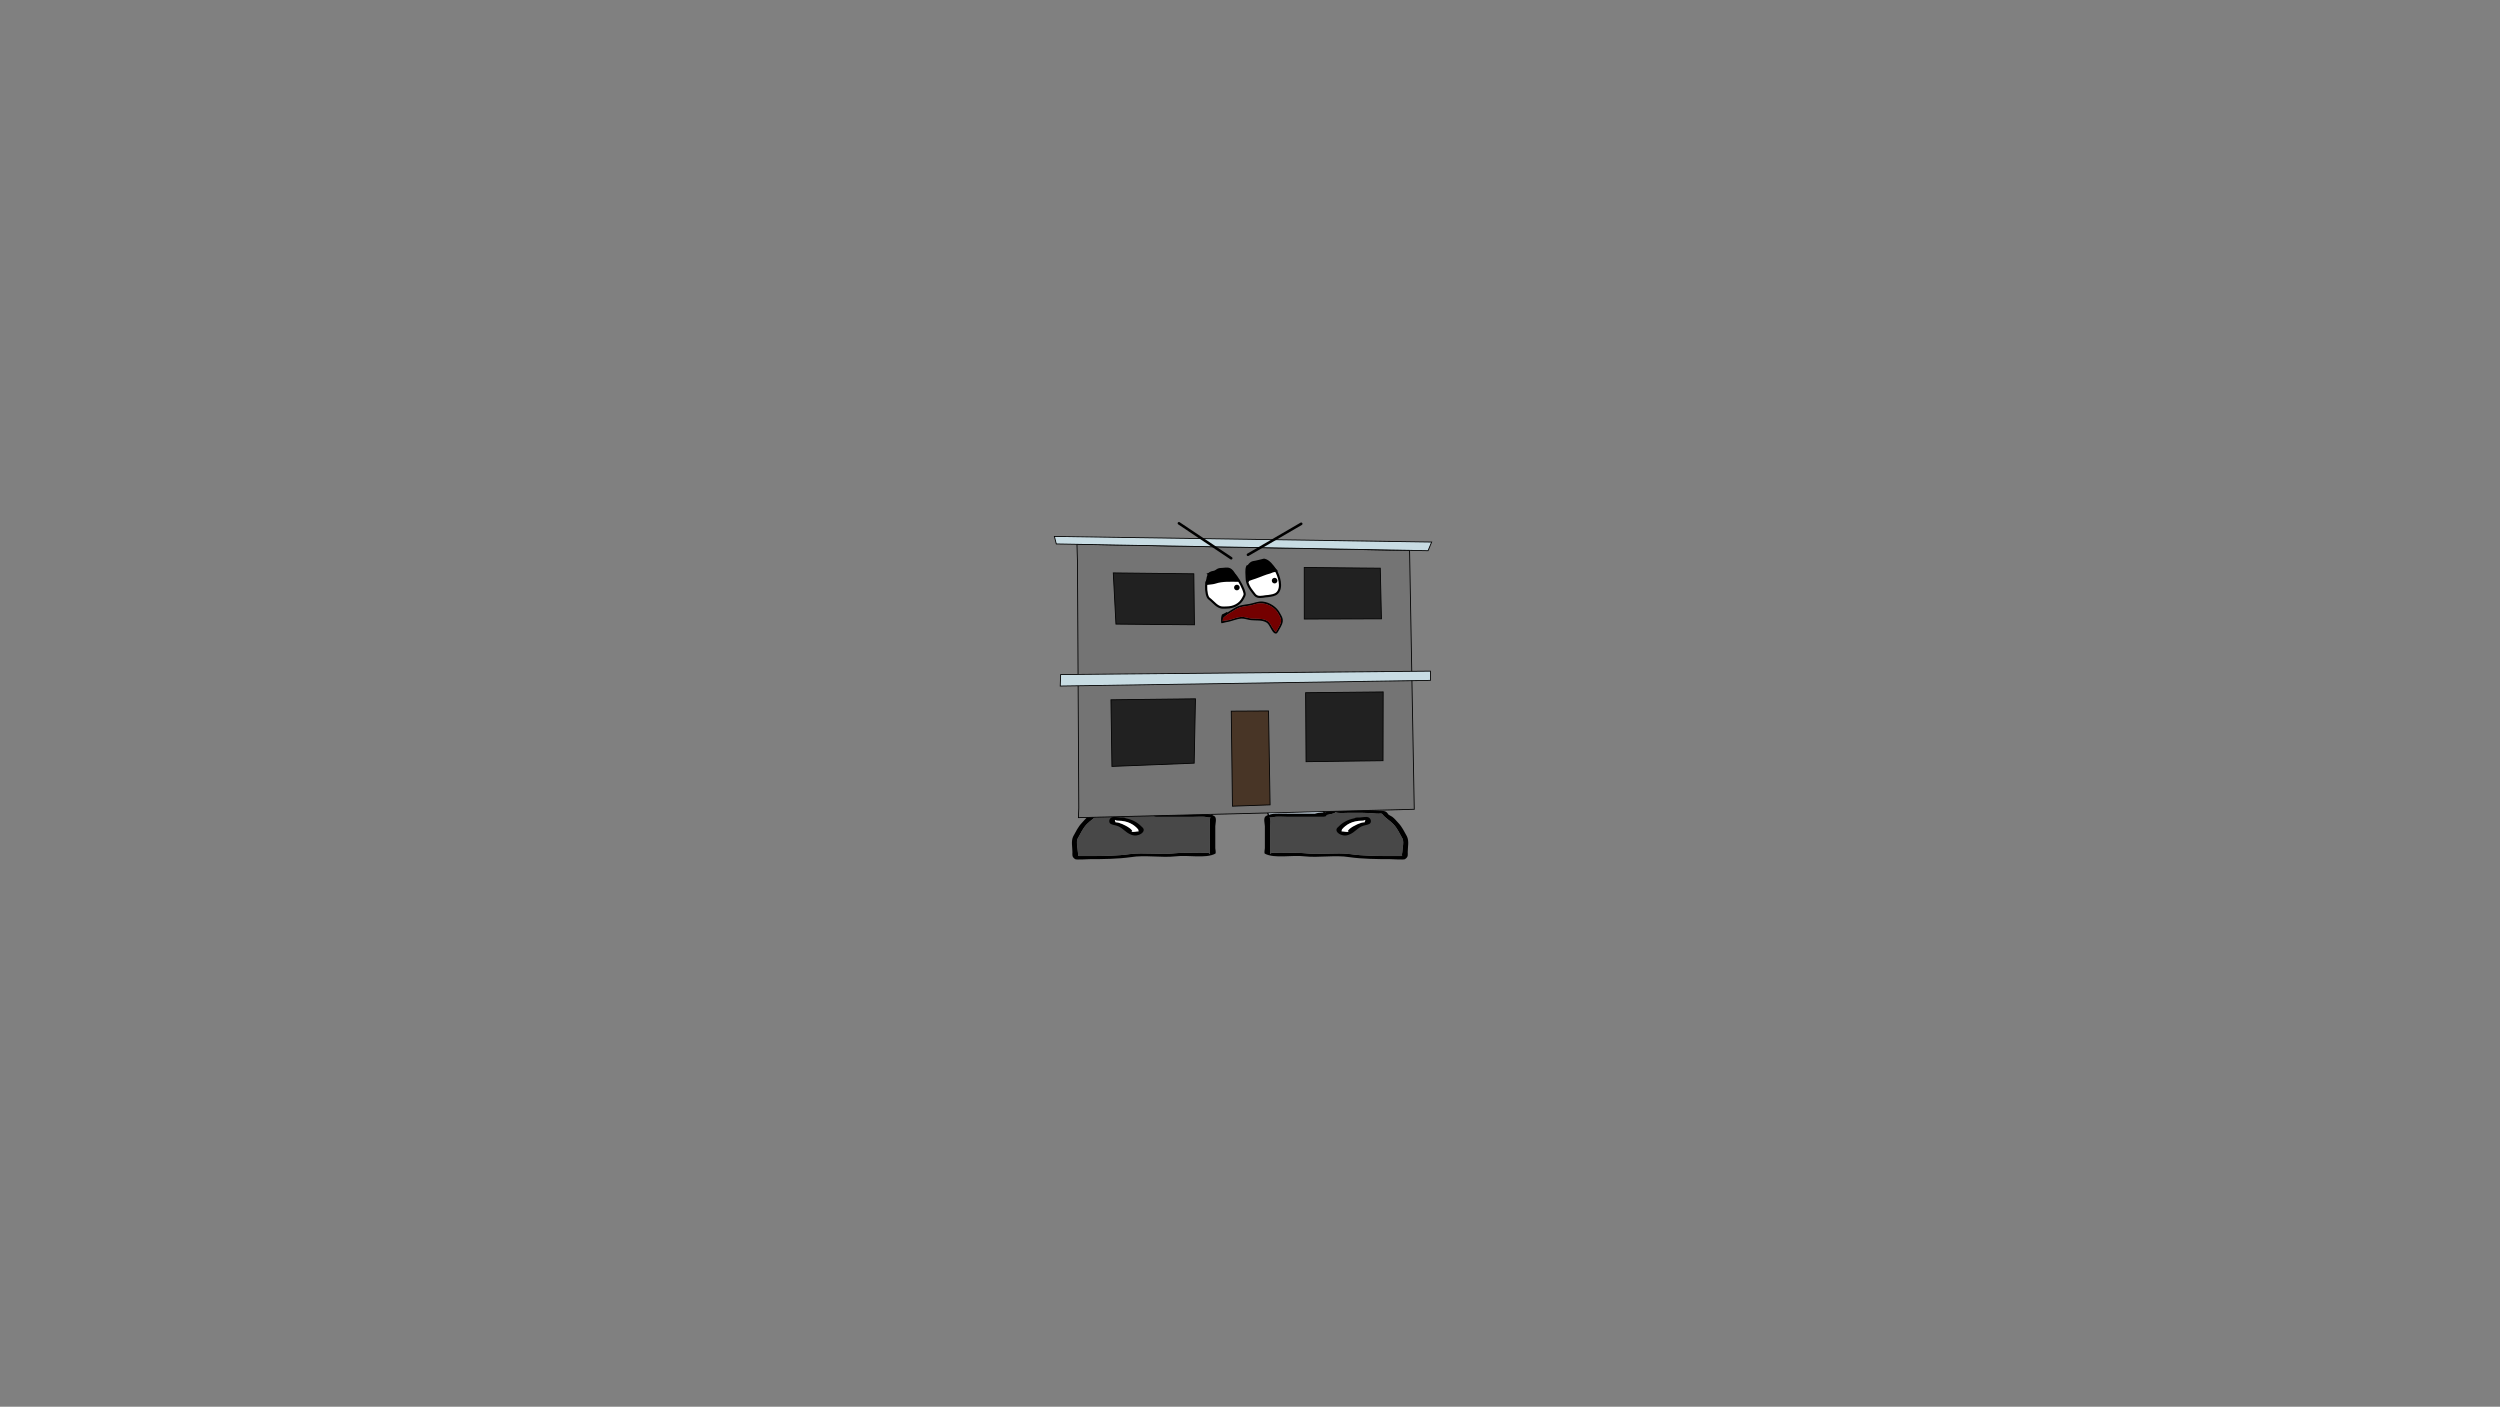 <svg version="1.1" xmlns="http://www.w3.org/2000/svg" xmlns:xlink="http://www.w3.org/1999/xlink" width="2878.25" height="1619.58" viewBox="0,0,2878.25,1619.58"><rect x="0" y="0" width="2878.25" height="1619.58" fill="#808080" stroke="none"/><g transform="translate(1117.373,629.809)"><g data-paper-data="{&quot;isPaintingLayer&quot;:true}" fill-rule="nonzero" stroke-linejoin="miter" stroke-miterlimit="10" stroke-dasharray="" stroke-dashoffset="0" style="mix-blend-mode: normal"><path d="M-1117.373,989.77v-1619.58h2878.25v1619.58z" fill="none" stroke="#000000" stroke-width="0" stroke-linecap="butt"/><path d="M343.288,309.751l-12.085,-40.496l57.405,0.358l20.545,40.138z" fill="#cedce9" stroke="#000000" stroke-width="1.5" stroke-linecap="round"/><path d="M414.614,307.647c-1.554,0.444 -3.081,0.698 -4.593,0.881c0.01,0.068 0.016,0.139 0.016,0.214c0,1.807 -3.163,1.807 -3.163,1.807c-13.97,0 -27.941,0 -41.911,0c-3.595,0 -12.54,-0.82 -15.192,0.261c-1.527,0.623 -2.621,0.561 -4.578,0.643c-0.221,0.009 -0.623,0.029 -0.978,0.041c1.892,0.772 0.978,7.906 0.978,9.9c0,8.435 0,16.869 0,25.304c0,1.506 0,3.012 0,4.519c0,0.602 -0.556,2.319 0,1.807c2.117,-1.947 6.247,-0.9 11.071,-0.904c9.508,-0.007 19.688,-0.588 29.027,0.39c17.053,1.949 35.388,-1.165 52.305,1.006c14.248,2.035 31.303,2.219 45.983,2.219c3.69,0 7.381,0 11.071,0c0.555,0 1.427,-0.043 2.33,-0.09c-0.908,-0.927 0.043,-3.169 0.043,-4.429c0,-4.706 2.761,-12.823 -0.628,-17.051c-2.995,-5.134 -4.889,-10.077 -9.774,-15.197c-3.604,-3.778 -9.215,-7.126 -12.198,-10.879c-1.446,-2.237 -2.74,-0.638 -7.449,-1.156c-10.419,-1.145 -20.868,-0.904 -31.631,-0.904c-3.923,0 -8.85,0.455 -12.652,0c-0.803,-0.096 -2.311,-0.453 -3.441,-0.746c2.068,0.913 -2.651,1.796 -4.633,2.362zM364.962,306.934c10.558,0 21.117,0 31.675,0c0.305,-0.087 0.609,-0.174 0.914,-0.261c4.012,-1.146 7.634,-0.842 11.071,-1.356c4.684,-0.699 7.486,-3.054 12.318,-3.615c2.776,-0.322 10.465,0.713 14.401,0.713c10.671,0 21.33,-0.349 31.631,0.904c5.787,0.704 10.677,-0.668 13.383,3.518c0.399,1.59 3.592,2.584 5.262,3.807c2.552,1.869 4.685,4.638 6.66,6.708c4.896,5.131 7.048,10.408 10.118,15.67c2.743,5.546 0.953,12.424 0.953,18.194c0,3.19 0.88,5.438 -3.163,8.133c-1.41,0.94 -14.434,0 -16.606,0c-15.141,0 -32.832,-0.229 -47.517,-2.327c-16.132,-2.695 -35.336,0.937 -52.011,-0.969c-13.437,-1.73 -34.179,2.878 -45.183,-3.031c-1.089,-0.585 0,-5.363 0,-6.326c0,-8.435 0,-16.869 0,-25.304c0,-2.82 -2.175,-9.553 1.125,-11.653c5.759,-3.665 16.537,-2.807 24.971,-2.807z" data-paper-data="{&quot;index&quot;:null}" fill="#000000" stroke="none" stroke-width="1.5" stroke-linecap="butt"/><path d="M409.976,308.441c1.512,-0.183 3.058,-0.44 4.612,-0.883c1.983,-0.566 6.72,-1.451 4.652,-2.363c1.131,0.293 2.651,0.65 3.454,0.746c3.802,0.455 8.773,0.005 12.696,0.005c10.763,0 21.28,-0.216 31.699,0.929c4.708,0.518 6.013,-1.074 7.458,1.163c2.982,3.753 8.617,7.128 12.222,10.906c4.885,5.12 6.786,10.097 9.781,15.231c3.389,4.228 0.614,12.377 0.614,17.082c0,1.26 -0.957,3.508 -0.049,4.435c-0.903,0.047 -1.776,0.091 -2.331,0.091c-3.69,0 -7.387,0.006 -11.077,0.006c-14.679,0 -31.804,-0.152 -46.052,-2.187c-16.917,-2.171 -35.419,0.925 -52.472,-1.024c-9.339,-0.977 -19.547,-0.417 -29.055,-0.41c-4.824,0.003 -8.958,-1.047 -11.075,0.9c-0.556,0.512 -0.002,-1.208 -0.002,-1.81c0,-1.506 -0.005,-3.02 -0.005,-4.526c0,-8.435 -0.007,-16.92 -0.007,-25.354c0,-1.994 0.924,-9.145 -0.968,-9.917c0.355,-0.012 0.757,-0.032 0.978,-0.042c1.957,-0.082 3.053,-0.023 4.58,-0.646c2.651,-1.081 11.605,-0.269 15.2,-0.269c13.97,0 28.015,-0.036 41.985,-0.036c0,0 3.179,-0.003 3.179,-1.811c0,-0.074 -0.005,-0.145 -0.015,-0.214z" data-paper-data="{&quot;noHover&quot;:false,&quot;origItem&quot;:[&quot;Path&quot;,{&quot;applyMatrix&quot;:true,&quot;segments&quot;:[[[579.60736,595.76373],[0.95609,-0.20262],[0.00646,0.07548]],[[579.61718,596],[0,-0.08208],[0,2]],[[577.61718,598],[0,0],[-8.83333,0]],[[551.11718,598],[8.83333,0],[-2.27308,0]],[[541.51161,598.28885],[1.67648,-1.19621],[-0.96568,0.68904]],[[538.61718,599],[1.23739,-0.09027],[-0.13966,0.01019]],[[537.99901,599.04541],[0.22447,-0.0134],[1.19653,0.85421]],[[538.61718,610],[0,-2.20646],[0,9.33333]],[[538.61718,638],[0,-9.33333],[0,1.66667]],[[538.61718,643],[0,-1.66667],[0,0.66667]],[[538.61718,645],[-0.35177,0.56631],[1.33831,-2.15456]],[[545.61718,644],[-3.04994,0.00386],[6.01206,-0.00761]],[[563.97058,644.43107],[-5.90478,-1.08158],[10.78253,2.15651]],[[597.04254,645.54479],[-10.6965,-2.40266],[9.00888,2.25222]],[[626.11718,648],[-9.28168,0],[2.33333,0]],[[633.11718,648],[-2.33333,0],[0.35109,0]],[[634.59021,647.90091],[-0.5707,0.05184],[-0.57412,-1.02596]],[[634.61718,643],[0,1.39387],[0,-5.20707]],[[634.21982,624.13246],[2.14282,4.67827],[-1.8936,-5.6808]],[[628.03948,607.31672],[3.08887,5.66543],[-2.2791,-4.1802]],[[620.32688,595.27881],[1.8857,4.15235],[-0.91417,-2.47477]],[[615.61718,594],[2.9771,0.57275],[-6.58756,-1.26734]],[[595.61718,593],[6.8054,0],[-2.48058,0]],[[587.61718,593],[2.40395,0.50364],[-0.50743,-0.10631]],[[585.44122,592.1748],[0.71481,0.32365],[1.30749,1.01011]],[[582.51161,594.78885],[1.25365,-0.62682],[-0.98239,0.4912]]],&quot;closed&quot;:true}],&quot;index&quot;:null}" fill="#484848" stroke="none" stroke-width="1.5" stroke-linecap="butt"/><path d="M454.319,315.067c0,-0.21 -0.044,-0.561 -0.086,-0.905c-0.163,0.14 -0.406,0.259 -0.718,0.361c-0.937,0.545 -2.359,0.545 -2.359,0.545c-12.048,0 -19.007,4.798 -23.266,9.846c-0.501,0.573 -0.457,1.263 -0.457,1.903c0,0.182 -0.031,0.472 -0.064,0.771c0.032,-0.096 0.111,-0.176 0.273,-0.226c0.715,-0.225 6.935,1.15 7.698,0.359c0.229,-0.238 -1.125,-0.283 -1.05,-0.551c0.919,-3.297 10.662,-8.283 15.451,-9.651c1.242,-0.355 2.641,-0.533 4.031,-0.615c-0.544,-0.484 0.547,-1.224 0.547,-1.835zM427.352,327.737c-0.072,0.643 -0.135,1.257 0.08,0.887c0.148,-0.253 -0.065,-0.608 -0.08,-0.887zM422.231,323.296c4.521,-4.87 10.533,-9.31 19.903,-11.058c0.88,-0.786 2.696,-0.786 2.696,-0.786h1.582c3.581,0 5.476,-0.713 9.322,-0.713c5.342,0 6.58,6.07 3.787,7.847c-1.763,1.122 -4.59,1.49 -6.95,2.164c-6.985,1.996 -9.576,7.73 -17.23,10.584c-8.112,3.024 -17.042,-3.543 -13.109,-8.038z" data-paper-data="{&quot;index&quot;:null}" fill="#000000" stroke="none" stroke-width="1.5" stroke-linecap="butt"/><path d="M454.351,314.102c0.042,0.345 0.093,0.701 0.093,0.91c0,0.611 -1.077,1.362 -0.534,1.846c-1.39,0.082 -2.797,0.253 -4.039,0.608c-4.789,1.368 -14.58,6.329 -15.498,9.626c-0.075,0.268 1.129,0.472 0.9,0.709c-0.763,0.791 -7.037,-0.608 -7.752,-0.383c-0.162,0.051 -0.241,0.131 -0.273,0.227c0.033,-0.299 0.058,-0.593 0.058,-0.775c0,-0.64 -0.058,-1.343 0.443,-1.915c4.259,-5.047 11.469,-9.952 23.517,-9.952c0,0 1.428,0.004 2.365,-0.541c0.313,-0.101 0.556,-0.221 0.719,-0.361z" data-paper-data="{&quot;noHover&quot;:false,&quot;origItem&quot;:[&quot;Path&quot;,{&quot;applyMatrix&quot;:true,&quot;segments&quot;:[[[607.563,601.99816],[0.02649,0.38155],[-0.10299,0.15484]],[[607.10872,602.39727],[0.1976,-0.11227],[-0.59254,0.60273]],[[605.61718,603],[0,0],[-7.618,0]],[[590.90604,613.89443],[2.69308,-5.58508],[-0.31682,0.63364]],[[590.61718,616],[0,-0.70843],[0,0.20156]],[[590.57685,616.85325],[0.02106,-0.33136],[0.02013,-0.10671]],[[590.74964,616.60263],[-0.10238,0.05628],[0.45234,-0.24865]],[[595.61718,617],[-0.48256,0.87548],[0.14503,-0.26312]],[[594.95308,616.3906],[-0.04725,0.29671],[0.58086,-3.64773]],[[604.72276,605.71115],[-3.02833,1.51416],[0.78545,-0.39273]],[[607.27135,605.03032],[-0.87898,0.0905],[-0.34365,-0.53523]],[[607.61718,603],[0,0.6759],[0,-0.23192]]],&quot;closed&quot;:true}],&quot;index&quot;:null}" fill="#ffffff" stroke="none" stroke-width="1.5" stroke-linecap="butt"/><path d="M211.507,309.751l20.545,-40.138l57.405,-0.358l-12.085,40.496z" data-paper-data="{&quot;index&quot;:null}" fill="#cedce9" stroke="#000000" stroke-width="1.5" stroke-linecap="round"/><path d="M206.046,307.647c-1.983,-0.566 -6.701,-1.45 -4.633,-2.362c-1.131,0.293 -2.639,0.65 -3.441,0.746c-3.802,0.455 -8.729,0 -12.652,0c-10.763,0 -21.212,-0.242 -31.631,0.904c-4.708,0.518 -6.003,-1.081 -7.449,1.156c-2.982,3.753 -8.593,7.101 -12.198,10.879c-4.885,5.12 -6.78,10.063 -9.774,15.197c-3.389,4.228 -0.628,12.345 -0.628,17.051c0,1.26 0.951,3.502 0.043,4.429c0.903,0.047 1.774,0.09 2.33,0.09c3.69,0 7.38,0 11.071,0c14.679,0 31.735,-0.183 45.983,-2.219c16.917,-2.171 35.252,0.942 52.305,-1.007c9.339,-0.977 19.518,-0.396 29.027,-0.39c4.824,0.004 8.954,-1.043 11.071,0.904c0.556,0.512 0,-1.205 0,-1.807c0,-1.506 0,-3.012 0,-4.519c0,-8.435 0,-16.869 0,-25.304c0,-1.994 -0.915,-9.128 0.978,-9.9c-0.355,-0.012 -0.757,-0.032 -0.978,-0.041c-1.957,-0.082 -3.05,-0.02 -4.578,-0.643c-2.651,-1.081 -11.597,-0.261 -15.192,-0.261c-13.97,0 -27.94,0 -41.911,0c0,0 -3.163,0 -3.163,-1.807c0,-0.074 0.005,-0.145 0.016,-0.214c-1.512,-0.183 -3.04,-0.437 -4.593,-0.881zM255.698,306.934c8.433,0 19.211,-0.858 24.971,2.807c3.3,2.1 1.125,8.833 1.125,11.653c0,8.435 0,16.869 0,25.304c0,0.963 1.089,5.741 0,6.326c-11.004,5.908 -31.745,1.301 -45.183,3.031c-16.675,1.906 -35.878,-1.726 -52.011,0.969c-14.685,2.098 -32.376,2.327 -47.517,2.327c-2.172,0 -15.196,0.94 -16.606,0c-4.043,-2.695 -3.163,-4.944 -3.163,-8.133c0,-5.77 -1.79,-12.648 0.953,-18.194c3.069,-5.262 5.222,-10.539 10.118,-15.67c1.975,-2.07 4.108,-4.838 6.66,-6.708c1.67,-1.223 4.863,-2.217 5.262,-3.807c2.706,-4.186 7.596,-2.814 13.383,-3.518c10.301,-1.252 20.96,-0.904 31.631,-0.904c3.935,0 11.625,-1.035 14.401,-0.713c4.833,0.561 7.634,2.916 12.318,3.615c3.437,0.513 7.059,0.209 11.071,1.356c0.305,0.087 0.609,0.174 0.914,0.261c10.558,0 21.117,0 31.675,0z" data-paper-data="{&quot;index&quot;:null}" fill="#000000" stroke="none" stroke-width="1.5" stroke-linecap="butt"/><path d="M210.683,308.441c-0.01,0.068 -0.015,0.139 -0.015,0.214c0,1.807 3.179,1.811 3.179,1.811c13.97,0 28.015,0.036 41.985,0.036c3.595,0 12.548,-0.812 15.2,0.269c1.527,0.623 2.623,0.564 4.58,0.646c0.221,0.009 0.623,0.029 0.978,0.042c-1.892,0.772 -0.968,7.923 -0.968,9.917c0,8.435 -0.007,16.92 -0.007,25.354c0,1.506 -0.005,3.02 -0.005,4.526c0,0.602 0.554,2.322 -0.002,1.81c-2.117,-1.947 -6.251,-0.896 -11.074,-0.9c-9.508,-0.007 -19.717,-0.567 -29.055,0.41c-17.053,1.949 -35.555,-1.147 -52.472,1.024c-14.248,2.035 -31.373,2.187 -46.052,2.187c-3.69,0 -7.387,-0.006 -11.077,-0.006c-0.555,0 -1.428,-0.044 -2.331,-0.091c0.908,-0.927 -0.049,-3.176 -0.049,-4.435c0,-4.706 -2.775,-12.854 0.614,-17.082c2.995,-5.134 4.896,-10.111 9.781,-15.231c3.604,-3.778 9.239,-7.153 12.222,-10.906c1.446,-2.237 2.75,-0.645 7.458,-1.163c10.418,-1.145 20.936,-0.929 31.699,-0.929c3.923,0 8.894,0.451 12.696,-0.005c0.802,-0.096 2.323,-0.453 3.454,-0.746c-2.068,0.913 2.669,1.797 4.652,2.363c1.554,0.444 3.1,0.7 4.612,0.883z" data-paper-data="{&quot;noHover&quot;:false,&quot;origItem&quot;:[&quot;Path&quot;,{&quot;applyMatrix&quot;:true,&quot;segments&quot;:[[[579.60736,595.76373],[0.95609,-0.20262],[0.00646,0.07548]],[[579.61718,596],[0,-0.08208],[0,2]],[[577.61718,598],[0,0],[-8.83333,0]],[[551.11718,598],[8.83333,0],[-2.27308,0]],[[541.51161,598.28885],[1.67648,-1.19621],[-0.96568,0.68904]],[[538.61718,599],[1.23739,-0.09027],[-0.13966,0.01019]],[[537.99901,599.04541],[0.22447,-0.0134],[1.19653,0.85421]],[[538.61718,610],[0,-2.20646],[0,9.33333]],[[538.61718,638],[0,-9.33333],[0,1.66667]],[[538.61718,643],[0,-1.66667],[0,0.66667]],[[538.61718,645],[-0.35177,0.56631],[1.33831,-2.15456]],[[545.61718,644],[-3.04994,0.00386],[6.01206,-0.00761]],[[563.97058,644.43107],[-5.90478,-1.08158],[10.78253,2.15651]],[[597.04254,645.54479],[-10.6965,-2.40266],[9.00888,2.25222]],[[626.11718,648],[-9.28168,0],[2.33333,0]],[[633.11718,648],[-2.33333,0],[0.35109,0]],[[634.59021,647.90091],[-0.5707,0.05184],[-0.57412,-1.02596]],[[634.61718,643],[0,1.39387],[0,-5.20707]],[[634.21982,624.13246],[2.14282,4.67827],[-1.8936,-5.6808]],[[628.03948,607.31672],[3.08887,5.66543],[-2.2791,-4.1802]],[[620.32688,595.27881],[1.8857,4.15235],[-0.91417,-2.47477]],[[615.61718,594],[2.9771,0.57275],[-6.58756,-1.26734]],[[595.61718,593],[6.8054,0],[-2.48058,0]],[[587.61718,593],[2.40395,0.50364],[-0.50743,-0.10631]],[[585.44122,592.1748],[0.71481,0.32365],[1.30749,1.01011]],[[582.51161,594.78885],[1.25365,-0.62682],[-0.98239,0.4912]]],&quot;closed&quot;:true}],&quot;index&quot;:null}" fill="#484848" stroke="none" stroke-width="1.5" stroke-linecap="butt"/><path d="M166.341,315.067c0,0.611 1.09,1.351 0.547,1.835c1.39,0.082 2.788,0.26 4.031,0.615c4.789,1.368 14.532,6.355 15.451,9.651c0.075,0.268 -1.28,0.313 -1.05,0.551c0.763,0.791 6.983,-0.584 7.698,-0.359c0.162,0.051 0.241,0.13 0.273,0.226c-0.033,-0.299 -0.064,-0.589 -0.064,-0.771c0,-0.64 0.044,-1.33 -0.457,-1.903c-4.259,-5.047 -11.218,-9.846 -23.266,-9.846c0,0 -1.422,-0 -2.359,-0.545c-0.313,-0.101 -0.556,-0.221 -0.718,-0.361c-0.042,0.345 -0.086,0.696 -0.086,0.905zM193.227,328.623c0.216,0.37 0.152,-0.244 0.08,-0.887c-0.015,0.279 -0.228,0.634 -0.08,0.887zM198.429,323.296c3.933,4.495 -4.997,11.062 -13.109,8.038c-7.654,-2.853 -10.245,-8.588 -17.23,-10.584c-2.36,-0.674 -5.187,-1.042 -6.95,-2.164c-2.793,-1.778 -1.555,-7.847 3.787,-7.847c3.847,0 5.741,0.713 9.322,0.713h1.582c0,0 1.815,-0 2.696,0.786c9.37,1.748 15.382,6.188 19.903,11.058z" data-paper-data="{&quot;index&quot;:null}" fill="#000000" stroke="none" stroke-width="1.5" stroke-linecap="butt"/><path d="M166.309,314.102c0.163,0.14 0.406,0.259 0.719,0.361c0.937,0.545 2.365,0.541 2.365,0.541c12.048,0 19.258,4.904 23.517,9.952c0.501,0.573 0.443,1.275 0.443,1.915c0,0.182 0.025,0.476 0.058,0.775c-0.032,-0.096 -0.111,-0.176 -0.273,-0.227c-0.715,-0.225 -6.989,1.174 -7.752,0.383c-0.229,-0.238 0.975,-0.441 0.9,-0.709c-0.919,-3.297 -10.709,-8.258 -15.498,-9.626c-1.242,-0.355 -2.649,-0.526 -4.039,-0.608c0.543,-0.484 -0.534,-1.235 -0.534,-1.846c0,-0.21 0.051,-0.566 0.093,-0.91z" data-paper-data="{&quot;noHover&quot;:false,&quot;origItem&quot;:[&quot;Path&quot;,{&quot;applyMatrix&quot;:true,&quot;segments&quot;:[[[607.563,601.99816],[0.02649,0.38155],[-0.10299,0.15484]],[[607.10872,602.39727],[0.1976,-0.11227],[-0.59254,0.60273]],[[605.61718,603],[0,0],[-7.618,0]],[[590.90604,613.89443],[2.69308,-5.58508],[-0.31682,0.63364]],[[590.61718,616],[0,-0.70843],[0,0.20156]],[[590.57685,616.85325],[0.02106,-0.33136],[0.02013,-0.10671]],[[590.74964,616.60263],[-0.10238,0.05628],[0.45234,-0.24865]],[[595.61718,617],[-0.48256,0.87548],[0.14503,-0.26312]],[[594.95308,616.3906],[-0.04725,0.29671],[0.58086,-3.64773]],[[604.72276,605.71115],[-3.02833,1.51416],[0.78545,-0.39273]],[[607.27135,605.03032],[-0.87898,0.0905],[-0.34365,-0.53523]],[[607.61718,603],[0,0.6759],[0,-0.23192]]],&quot;closed&quot;:true}],&quot;index&quot;:null}" fill="#ffffff" stroke="none" stroke-width="1.5" stroke-linecap="butt"/><g stroke="#000000" stroke-width="1" stroke-linecap="round"><path d="M122.514,-3.349l4.912,0.185l378.046,7.094l5.389,297.993l-386.65,9.616l0.429,-11.137l-1.553,-284.858z" fill="#747474"/><path d="M98.735,-3.552l-2.172,-8.665l434.302,6.471l-4.111,9.969l-426.341,-7.775z" fill="#c8dce3"/><path d="M164.348,29.776l92.732,1.031l0.683,58.715l-90.348,-0.815z" fill="#212121"/><path d="M471.734,24.348l1.333,58.281l-88.831,0.267l-0.034,-59.365z" fill="#212121"/><path d="M475.065,166.801l-0.172,79.19l-88.614,1.133l-0.478,-79.406z" fill="#212121"/><path d="M344.871,296.818l-43.331,1.541l-1.362,-109.413l42.899,-0.241z" fill="#483526"/><path d="M257.475,248.823l-94.679,3.737l-1.127,-76.698l97.281,-1.138z" fill="#212121"/><path d="M103.749,146.808l425.738,-3.924l0.006,10.616l-426.216,6.525z" fill="#c8dce3"/></g><path d="M280.296,29.185c4.912,-1.607 13.739,-5.072 18.661,-2.03c3.036,1.877 5.541,4.807 7.533,7.71c3.61,5.227 7.576,12.119 9.036,18.356c0.471,2.014 -0.779,3.741 -1.602,5.397c-3.7,7.444 -11.142,11.004 -19.123,11.008c-1.821,0.001 -3.674,0.254 -5.48,0.028c-5.392,-0.676 -9.103,-5.74 -12.912,-8.916c-1.084,-0.903 -2.395,-1.705 -3.047,-2.957c-2.202,-4.23 -2.565,-12.491 -1.681,-17.247c1.106,-1.802 4.498,-7.119 2.647,-9.191c-0.115,-0.128 -0.23,-0.243 -0.347,-0.344c2.224,-0.887 5.067,-1.406 6.315,-1.814z" data-paper-data="{&quot;noHover&quot;:false,&quot;origItem&quot;:[&quot;Path&quot;,{&quot;applyMatrix&quot;:true,&quot;segments&quot;:[[[194.05733,121.9196],[1.55176,-0.61762],[0.08119,0.07045]],[[194.29913,122.15934],[-0.07992,-0.08958],[1.29071,1.44664]],[[192.45851,128.55393],[0.77222,-1.25644],[-0.61865,3.31804]],[[193.62163,140.54897],[-1.53455,-2.95207],[0.45401,0.87339]],[[195.7412,142.60513],[-0.75571,-0.63074],[2.65595,2.21676]],[[204.71489,148.81137],[-3.76156,-0.47393],[1.26035,0.15879]],[[208.52578,148.79333],[-1.27031,0],[5.56857,0]],[[221.83063,141.14757],[-2.58427,5.19213],[0.57499,-1.15524]],[[222.94615,137.39414],[0.32798,1.40525],[-1.01559,-4.35132]],[[216.66277,124.6318],[2.51637,3.64795],[-1.3887,-2.02571]],[[211.43267,119.26329],[2.11701,1.31044],[-3.4326,-2.12479]],[[198.45454,120.66442],[3.42782,-1.11919],[-0.87071,0.28429]]],&quot;closed&quot;:true}]}" fill="#ffffff" stroke="#000000" stroke-width="2.5" stroke-linecap="butt"/><path d="M345.276,21.03c2.191,1.622 3.952,4.064 6.085,5.807c3.749,6.389 7.959,19.67 1.806,25.953c-2.689,2.746 -6.741,3.016 -10.314,3.624c-3.687,0.017 -8.725,1.78 -12.373,0.649c-2.609,-0.809 -3.659,-2.775 -5.251,-4.799c-3.944,-5.013 -7.306,-10.218 -7.303,-16.845c-0.002,-4.006 -0.937,-9.19 0.66,-13.069c8.319,-1.819 19.343,-6.759 26.69,-1.319z" data-paper-data="{&quot;noHover&quot;:false,&quot;origItem&quot;:[&quot;Path&quot;,{&quot;applyMatrix&quot;:true,&quot;segments&quot;:[[[225.17986,115.90187],[5.80425,-1.26606],[-1.11578,2.70499]],[[224.72578,124.99333],[0,-2.7949],[-0.00526,4.62323]],[[229.79614,136.70314],[-2.74954,-3.49913],[1.11007,1.41271]],[[233.44201,140.04465],[-1.82014,-0.56532],[2.54512,0.79049]],[[242.0433,139.59674],[-2.57223,0.01011],[2.493,-0.42297]],[[249.21868,137.08622],[-1.87686,1.91447],[4.29499,-4.38105]],[[247.96628,119.04383],[2.61322,4.45871],[-1.48694,-1.21651]],[[243.74107,115.00457],[1.52773,1.1324],[-5.12392,-3.79802]]],&quot;closed&quot;:true}]}" fill="#ffffff" stroke="#000000" stroke-width="2.5" stroke-linecap="butt"/><path d="M303.409,46.613c-0.001,-1.781 1.442,-3.226 3.223,-3.227c1.781,-0.001 3.226,1.442 3.227,3.223c0.001,1.781 -1.442,3.226 -3.223,3.227c-1.781,0.001 -3.226,-1.442 -3.227,-3.223z" fill="#000000" stroke="none" stroke-width="0.5" stroke-linecap="butt"/><path d="M346.856,38.672c-0.001,-1.781 1.442,-3.226 3.223,-3.227c1.781,-0.001 3.226,1.442 3.227,3.223c0.001,1.781 -1.442,3.226 -3.223,3.227c-1.781,0.001 -3.226,-1.442 -3.227,-3.223z" fill="#000000" stroke="none" stroke-width="0.5" stroke-linecap="butt"/><path d="M300.089,12.917l-60.15,-40.245" fill="none" stroke="#000000" stroke-width="3" stroke-linecap="round"/><path d="M319.412,8.891l61.275,-35.644" fill="none" stroke="#000000" stroke-width="3" stroke-linecap="round"/><path d="M295.636,75.182c0.043,0.043 0.081,0.087 0.115,0.13c1.492,-0.987 3.017,-1.912 4.497,-2.817c2.904,-1.775 5.733,-3.757 9.009,-4.805c3.775,-1.207 7.862,-1.57 11.755,-2.219c5.203,-0.862 10.014,-3.298 15.44,-2.714c7.97,0.858 16.321,6.282 19.88,13.392c1.038,1.87 2.225,3.78 2.828,5.853c1.374,4.727 -1.492,9.075 -3.704,12.971c-0.526,0.926 -2.233,4.35 -3.302,4.615c-3.223,0.801 -5.658,-4.568 -6.887,-6.718c-1.221,-1.954 -2.306,-4.552 -4.309,-5.828c-5.326,-3.393 -12.389,-2.143 -18.382,-2.879c-3.511,-0.431 -6.922,-1.827 -10.473,-1.814c-6.306,0.382 -11.912,3.467 -18.112,4.241c-0.689,0.086 -4.762,1.382 -5.075,1.056c-0.664,-0.689 -0.362,-1.882 -0.45,-2.835c-0.224,-2.439 0.158,-4.89 1.003,-7.151c1.496,-0.853 3.201,-1.349 4.6,-2.301l0.151,-0.178c0,0 0.707,-0.707 1.414,0zM290.662,82.008c-0.04,1.166 -0.079,2.327 -0.423,3.394c0.319,-0.095 2.206,-0.629 2.214,-0.63c1.48,-0.296 3.039,-0.242 4.509,-0.597c5.121,-1.236 9.708,-3.478 15.08,-3.822c3.675,0.011 7.139,1.388 10.767,1.827c6.563,0.794 15.946,-0.914 20.909,4.577c1.286,1.423 2.253,3.466 3.267,5.091c1.035,1.81 1.84,2.944 3.164,4.476c0.129,0.149 0.599,1.638 1.34,1.382c0.425,-0.146 1.929,-3.187 2.227,-3.715c1.901,-3.365 4.74,-7.351 3.512,-11.469c-0.572,-1.919 -1.703,-3.703 -2.665,-5.437c-3.88,-7.771 -13.46,-12.831 -22.079,-12.263c-3.813,0.251 -7.391,1.995 -11.143,2.624c-3.795,0.632 -7.794,0.974 -11.474,2.151c-3.117,0.997 -5.812,2.918 -8.575,4.607c-3.669,2.242 -7.71,4.616 -10.628,7.806z" fill="#000000" stroke="none" stroke-width="0.5" stroke-linecap="butt"/><path d="M301.243,74.187c2.763,-1.689 5.468,-3.627 8.585,-4.624c3.68,-1.177 7.708,-1.536 11.503,-2.168c3.753,-0.629 7.363,-2.368 11.176,-2.62c8.619,-0.568 18.225,4.53 22.105,12.3c0.962,1.734 2.093,3.527 2.666,5.446c1.228,4.118 -1.615,8.122 -3.516,11.487c-0.298,0.528 -1.805,3.574 -2.23,3.721c-0.741,0.255 -1.298,-1.284 -1.427,-1.433c-1.324,-1.532 -2.131,-2.661 -3.166,-4.472c-1.014,-1.624 -1.983,-3.66 -3.27,-5.083c-4.964,-5.49 -14.336,-3.737 -20.899,-4.531c-3.628,-0.439 -7.004,-1.844 -10.679,-1.856c-5.371,0.345 -9.959,2.577 -15.08,3.813c-1.47,0.355 -3.028,0.3 -4.509,0.597c-0.008,0.002 -1.994,0.547 -2.313,0.642c0.344,-1.066 0.382,-2.232 0.422,-3.399c2.919,-3.19 6.962,-5.58 10.631,-7.822z" data-paper-data="{&quot;noHover&quot;:false,&quot;origItem&quot;:[&quot;Path&quot;,{&quot;applyMatrix&quot;:true,&quot;segments&quot;:[[[290.66194,82.00753],[2.91872,-3.19012],[-0.04015,1.16634]],[[290.23908,85.40111],[0.34386,-1.06644],[0.31868,-0.09491]],[[292.45274,84.77089],[-0.00792,0.00159],[1.48035,-0.29649]],[[296.96126,84.17377],[-1.46986,0.35465],[5.12108,-1.23564]],[[312.04094,80.35146],[-5.37146,0.34478],[3.67526,0.01114]],[[322.808,82.17828],[-3.62826,-0.43877],[6.56309,0.79368]],[[343.71745,86.75498],[-4.96371,-5.49038],[1.28635,1.42284]],[[346.98428,91.84549],[-1.01392,-1.62404],[1.0346,1.81026]],[[350.14827,96.32112],[-1.32423,-1.53176],[0.129,0.14921]],[[351.48846,97.70343],[-0.74132,0.25533],[0.42512,-0.14642]],[[353.71539,93.98882],[-0.29807,0.52764],[1.90084,-3.36484]],[[357.22724,82.5195],[1.22827,4.11796],[-0.57243,-1.91916]],[[354.56198,77.08243],[0.96219,1.7344],[-3.88,-7.77082]],[[332.48326,64.81958],[8.61871,-0.56777],[-3.81277,0.25117]],[[321.33991,67.44399],[3.75273,-0.62925],[-3.79548,0.63249]],[[309.86588,69.59478],[3.68002,-1.17714],[-3.11681,0.99698]],[[301.29043,74.20159],[2.76316,-1.6886],[-3.66869,2.24198]]],&quot;closed&quot;:true}]}" fill="#740000" stroke="none" stroke-width="0.5" stroke-linecap="butt"/><path d="M309.705,38.658c-0.111,0.442 -0.372,0.632 -0.624,0.708c-0.198,0.656 -0.953,0.656 -0.953,0.656c-8.633,0 -17.778,-0.7 -26.082,2.073c-2.405,0.795 -4.957,0.9 -7.46,1.255c-0.726,0.103 -2.941,0.45 -3.403,-0.111c-1.376,-1.668 0.083,-4.256 0.299,-5.995c0.459,-3.698 1.379,-7.362 5.211,-9.109c0.121,-0.055 3.628,-0.905 3.984,-0.992c1.783,-0.671 2.469,-1.693 4.181,-2.404c1.769,-0.735 4.014,-0.625 5.886,-0.811c3.807,-0.378 6.832,-0.953 10.103,1.707c2.604,2.118 3.368,4.909 5.009,7.67c0.631,2.067 1.134,2.924 2.854,4.145l0.268,-0.005c0,0 0.97,0.243 0.728,1.213z" fill="#000000" stroke="none" stroke-width="0.5" stroke-linecap="butt"/><path d="M319.506,40.478c-0.465,0 -0.714,-0.216 -0.847,-0.447c-0.013,0.007 -0.027,0.014 -0.04,0.022c0,0 -0.878,0.479 -1.357,-0.399c-0.479,-0.878 0.399,-1.357 0.399,-1.357c0.246,-0.134 0.492,-0.262 0.739,-0.386c-0.078,-1.761 0.061,-3.461 -0.044,-5.197c-0.141,-2.331 -1.262,-4.403 -1.061,-6.96c0.31,-3.953 4.214,-9.049 8.141,-9.608c3.461,-0.461 6.712,-1.549 10.117,-2.227c1.233,-0.246 1.854,-0.73 3.107,-0.455c5.555,1.22 10.09,7.373 13.426,12.268l1.149,1.005c0.212,0.183 0.346,0.454 0.346,0.756c0,0.552 -0.448,1 -1,1h-1.173c-2.072,0.222 -4.365,0.982 -6.218,1.91c-5.793,1.468 -11.025,3.921 -16.711,5.925c-2.724,0.96 -5.387,1.662 -7.979,2.803l0.006,0.347c0,0 0,1 -1,1z" fill="#000000" stroke="none" stroke-width="0.5" stroke-linecap="butt"/></g></g></svg><!--rotationCenter:1437.37278:809.80931-->